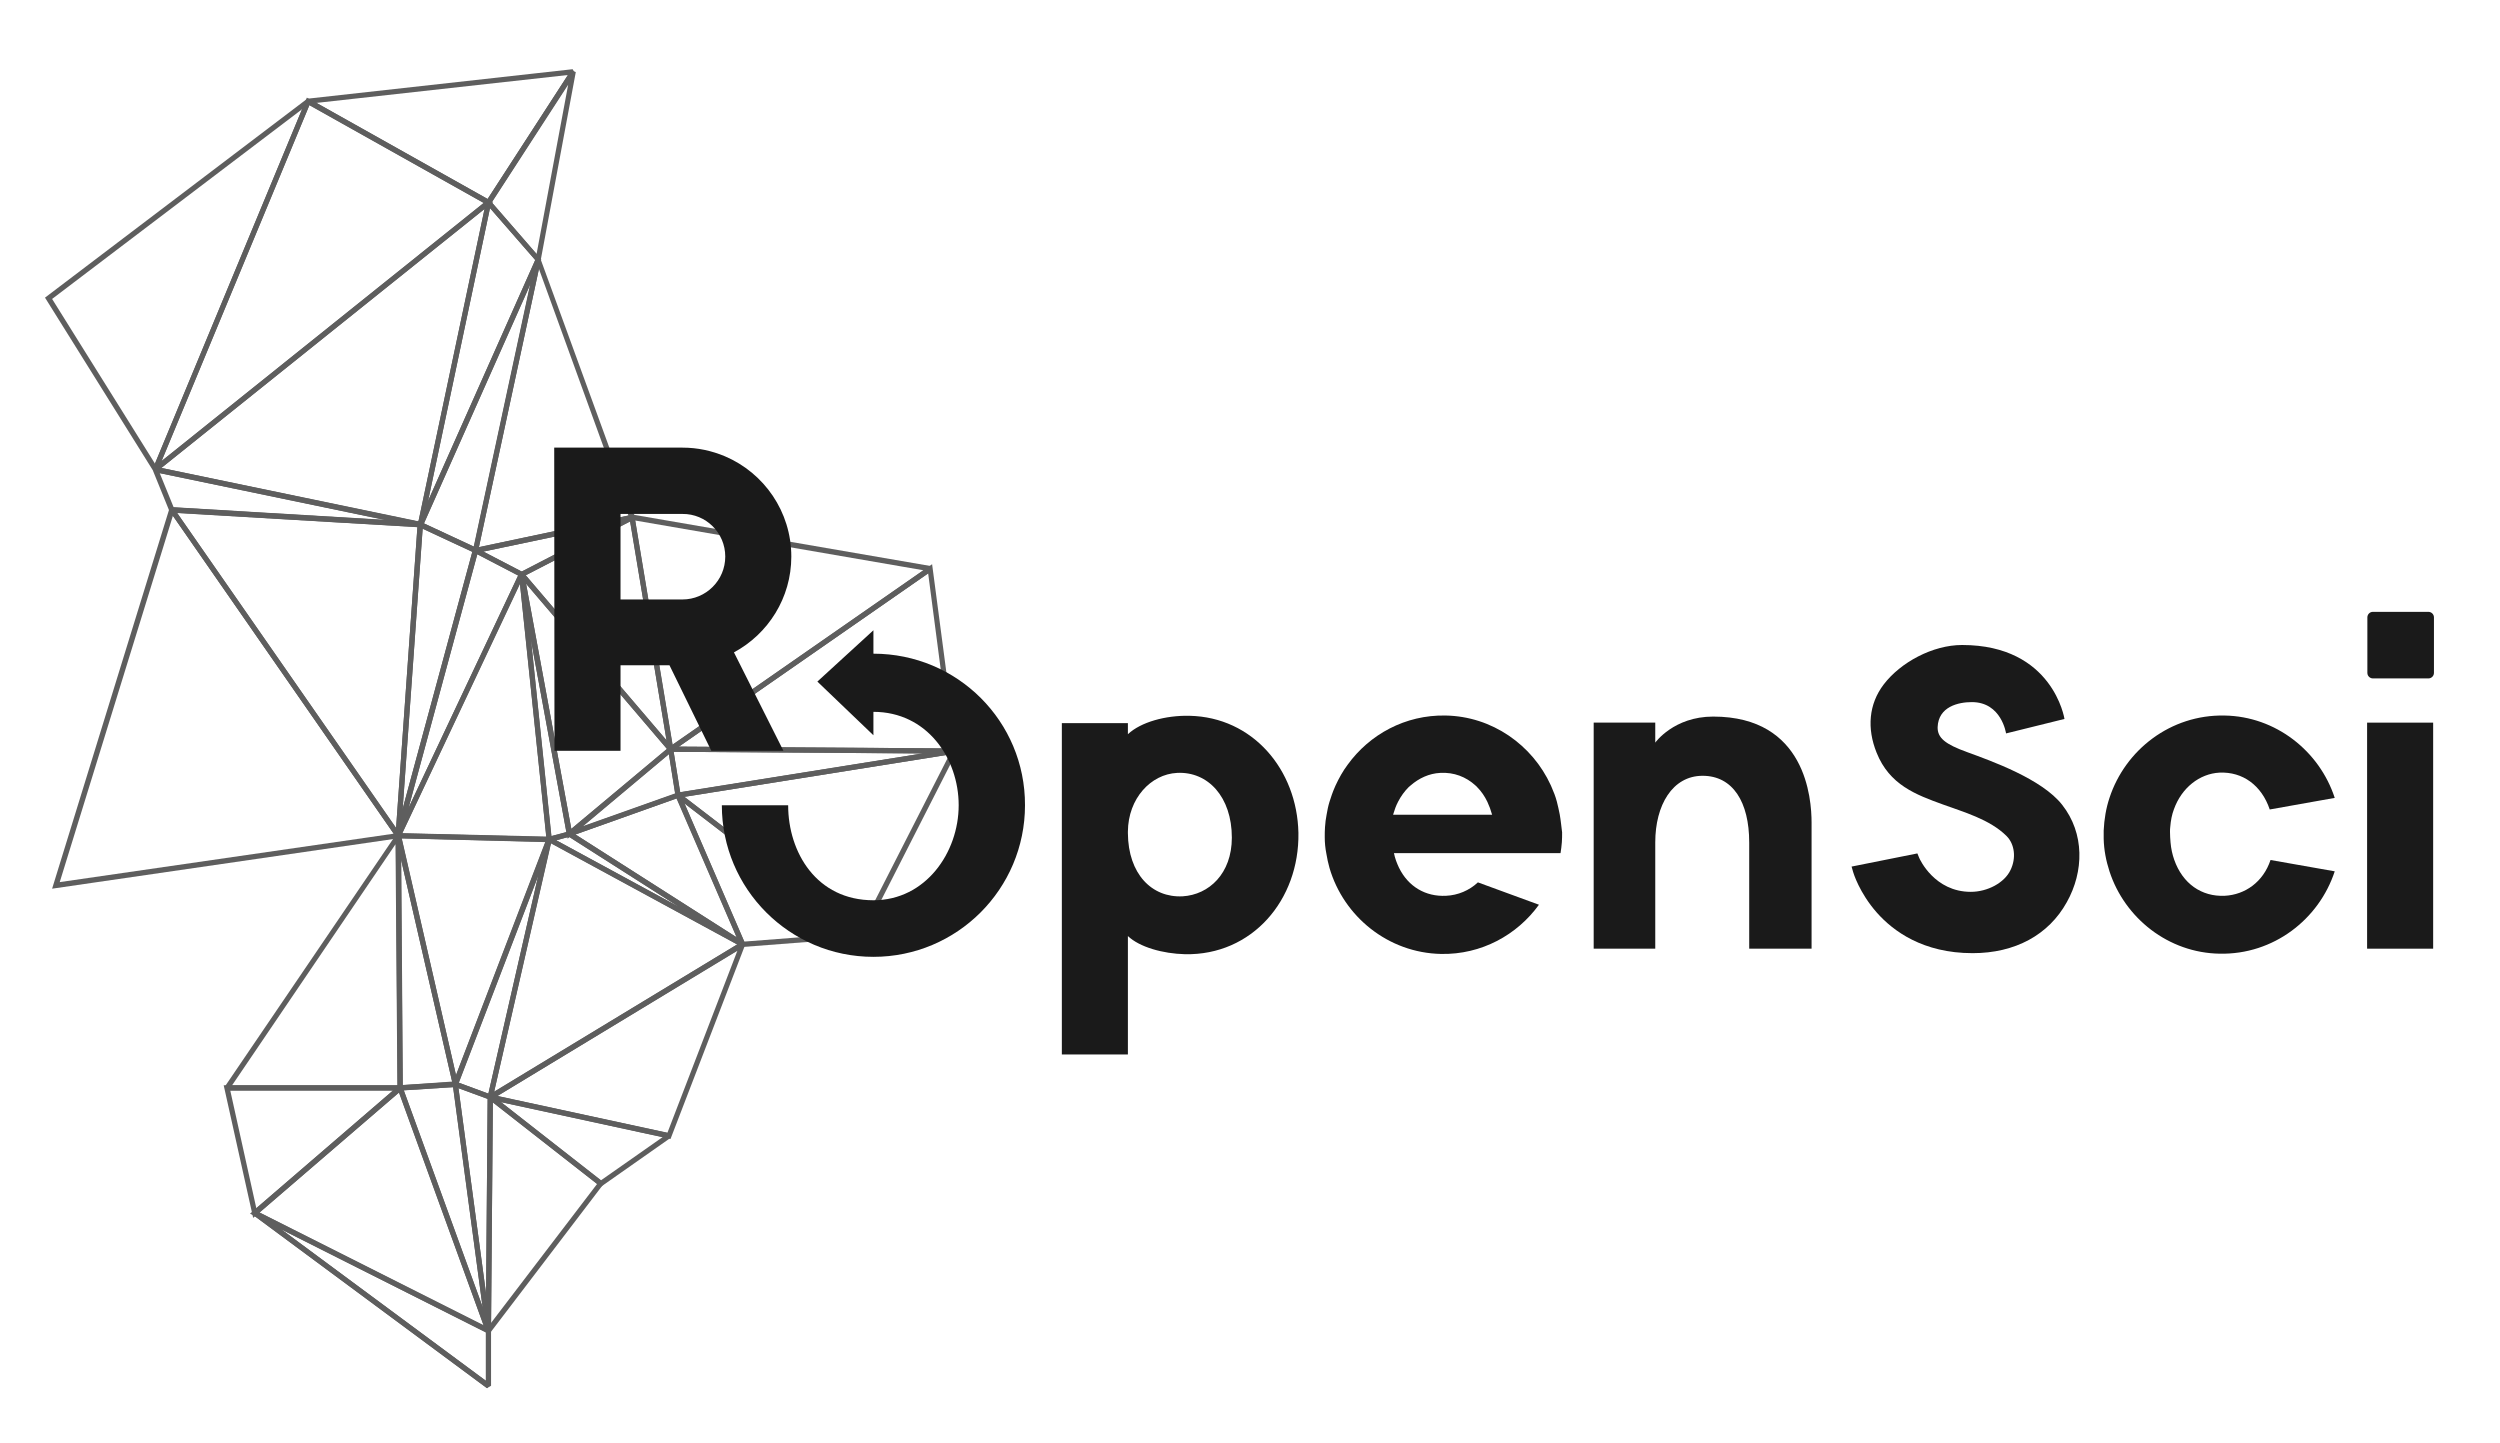 <?xml version="1.0" encoding="utf-8"?>
<!-- Generator: Adobe Illustrator 19.2.1, SVG Export Plug-In . SVG Version: 6.00 Build 0)  -->
<svg version="1.1" id="Layer_1" xmlns="http://www.w3.org/2000/svg" xmlns:xlink="http://www.w3.org/1999/xlink" x="0px" y="0px"
	 viewBox="0 0 950 548.3" style="enable-background:new 0 0 950 548.3;" xml:space="preserve">
<style type="text/css">
	.st0{opacity:0.7;}
	.st1{fill:#1A1A1A;}
</style>
<g class="st0">
	<g>
		<path class="st1" d="M363.7,286.4l-108.9-0.7l-0.6-1.8l100-69.5L363.7,286.4z M258,283.7l103.4,0.7l-8.7-66.5L258,283.7z"/>
	</g>
	<g>
		<path class="st1" d="M327.3,356.9L257.1,303l0.5-1.8l104.9-16.8l1,1.4L327.3,356.9z M260.1,302.8l66.5,51l34.2-67.1L260.1,302.8z"
			/>
	</g>
	<g>
		<path class="st1" d="M256.8,303.3l-3.1-19.6l108.9,0.7l0.2,2L256.8,303.3z M256,285.7l2.5,15.3l92-14.7L256,285.7z"/>
	</g>
	<g>
		<path class="st1" d="M254.1,286.4L239,195.3l114.7,19.8l0.4,1.8L254.1,286.4z M241.4,197.8l14.2,85.2l95.3-66.3L241.4,197.8z"/>
	</g>
	<g>
		<path class="st1" d="M281.5,359.9l-24.8-57.3l1.5-1.2l69.2,53.2l-0.5,1.8L281.5,359.9z M260.1,305.3l22.7,52.5l41.5-3.2
			L260.1,305.3z"/>
	</g>
	<g>
		<path class="st1" d="M254.1,285.4l-57.5-67.4l44.3-22.9l14.9,89.5L254.1,285.4z M199.8,218.6l53.5,62.7l-13.9-83.2L199.8,218.6z"
			/>
	</g>
	<g>
		<path class="st1" d="M281.7,359.7l-73.4-39.9l0.2-1.8l8.1-2.2l66.1,42.2L281.7,359.7z M211.4,319.3l46.4,25.2L216.2,318
			L211.4,319.3z"/>
	</g>
	<g>
		<path class="st1" d="M186.8,417.8l-1.5-1.1l22.7-99.2l74.6,40.5l0,1.7L186.8,417.8z M209.4,320.5l-21.6,94.3l92.3-55.9
			L209.4,320.5z"/>
	</g>
	<g>
		<path class="st1" d="M254.8,432.8l-68.7-14.9l-0.3-1.8l95.8-58.1l1.5,1.2L254.8,432.8z M189,416.5l64.6,14l26.6-69.2L189,416.5z"
			/>
	</g>
	<g>
		<path class="st1" d="M281.6,359.7l-65.8-42l0.2-1.8l42.2-15l24.9,57.5L281.6,359.7z M218.7,317.1l61.3,39.1l-22.8-52.8
			L218.7,317.1z"/>
	</g>
	<g>
		<path class="st1" d="M203.8,99.3L184.4,77L217,26.7l1.8,0.7l-13.3,71.3L203.8,99.3z M186.9,76.9l17,19.6l12-64.3L186.9,76.9z"/>
	</g>
	<g>
		<path class="st1" d="M228.3,451l-42.6-33.3l0.8-1.8l67.9,14.7l0.4,1.8L228.3,451z M190.4,418.8l38,29.7l23.4-16.4L190.4,418.8z"/>
	</g>
	<g>
		<path class="st1" d="M215.7,318.7l-18.5-100.3l1.7-0.8l57.3,67.2L215.7,318.7z M199.9,221.7l17.2,93.3l36.4-30.4L199.9,221.7z"/>
	</g>
	<g>
		<path class="st1" d="M216.7,317.8l-1-1.7l38.5-32.2l1.6,0.6l2.9,18.3L216.7,317.8z M254.2,286.6l-32.8,27.5l35.2-12.5L254.2,286.6
			z"/>
	</g>
	<g>
		<path class="st1" d="M179.4,210.5l24.1-112l1.9-0.1l36.1,99L179.4,210.5z M204.8,102.2L182,207.9l56.8-12L204.8,102.2z"/>
	</g>
	<g>
		<path class="st1" d="M181.4,210.6l-23-10.7l45.2-101.6l1.9,0.6L181.4,210.6z M161.1,198.9l19,8.8l21.5-99.8L161.1,198.9z"/>
	</g>
	<g>
		<path class="st1" d="M207.8,320.3l-10.6-101.9l2-0.3l18.4,99.5L207.8,320.3z M201.8,243.5l7.7,74.2l5.7-1.5L201.8,243.5z"/>
	</g>
	<g>
		<path class="st1" d="M187,418.2l-15.3-5.6l36-94l1.9,0.6L187,418.2z M174.3,411.4l11.3,4.2l19-83.1L174.3,411.4z"/>
	</g>
	<g>
		<path class="st1" d="M198.2,219.4l-17.9-9.3l0.3-1.9l59.5-12.6l0.7,1.9L198.2,219.4z M183.7,209.6l14.6,7.6l34.9-18L183.7,209.6z"
			/>
	</g>
	<g>
		
			<rect x="140.2" y="438.6" transform="matrix(0.595 -0.804 0.804 0.595 -339.75 313.544)" class="st1" width="2" height="110.5"/>
	</g>
	<g>
		<path class="st1" d="M174,412.4l-1.9-0.1l-22-95.7l60.1,1.5L174,412.4z M152.6,318.6l20.7,90l34-88.6L152.6,318.6z"/>
	</g>
	<g>
		<path class="st1" d="M209.8,320l-60-1.5l47.5-100.7l1.9,0.3L209.8,320z M152.9,316.6l54.7,1.3l-10-96L152.9,316.6z"/>
	</g>
	<g>
		<path class="st1" d="M186.4,506.3l-1.8-0.6l0.7-88.8l1.6-0.8l42.7,33.5L186.4,506.3z M187.3,418.9l-0.7,83.8l40.3-52.8
			L187.3,418.9z"/>
	</g>
	<g>
		<path class="st1" d="M152.2,318l-1.9-0.7l29.7-109.6l19.4,10.1L152.2,318z M181.4,210.6l-26.1,96.3l41.6-88.2L181.4,210.6z"/>
	</g>
	<g>
		<path class="st1" d="M185.9,78.3l-69.4-38.9l0.4-1.9l100.7-11.2l0.9,1.5L185.9,78.3z M120.3,39.1l65,36.5l30.5-47.1L120.3,39.1z"
			/>
	</g>
	<g>
		<path class="st1" d="M151.1,414.5l-0.7-96.9l2-0.2l21.9,95.6L151.1,414.5z M152.4,326.7l0.6,85.6l18.8-1.3L152.4,326.7z"/>
	</g>
	<g>
		<path class="st1" d="M184.7,506.1l-34-93.6l23.2-1.5l12.7,94.7L184.7,506.1z M153.4,414.3l30,82.4l-11.2-83.6L153.4,414.3z"/>
	</g>
	<g>
		<path class="st1" d="M184.6,505.9l-12.8-95.4l15.5,5.7l-0.7,89.5L184.6,505.9z M174.2,413.5l10.5,78.1l0.6-74L174.2,413.5z"/>
	</g>
	<g>
		<path class="st1" d="M160.7,199.8l-1.9-0.6l25.9-122.4l1.7-0.4l19.3,22.2l-0.3,0.6L160.7,199.8z M186.2,79.1l-23.5,111.2
			l40.7-91.5L186.2,79.1z"/>
	</g>
	<g>
		<path class="st1" d="M152.3,317.8l-2-0.3l8.5-119.7l23.1,10.8L152.3,317.8z M160.6,200.9l-7.6,106.5l26.5-97.7L160.6,200.9z"/>
	</g>
	<g>
		<path class="st1" d="M160.5,200.5L58.8,179.4l-0.4-1.8L185,76.2l1.6,1L160.5,200.5z M61.3,177.8l97.7,20.3l25.1-118.7L61.3,177.8z
			"/>
	</g>
	<g>
		<path class="st1" d="M185.2,506.6L95,461.2l57.5-49.5l34.1,93.7L185.2,506.6z M98.6,460.8l85.2,43l-32.2-88.6L98.6,460.8z"/>
	</g>
	<g>
		<path class="st1" d="M59.6,179.2l-1.5-1.2l58.5-140.9l70.8,39.7L59.6,179.2z M117.6,39.9L61.4,175.2l122.4-98.1L117.6,39.9z"/>
	</g>
	<g>
		<path class="st1" d="M185,527.5l-88.8-65.8l1-1.7l89.4,45v21.6L185,527.5z M106.8,467.1l77.8,57.6v-18.4L106.8,467.1z"/>
	</g>
	<g>
		<path class="st1" d="M150.5,318.1l-86-123.8l0.9-1.6l95.4,5.7l-8.5,119.2L150.5,318.1z M67.3,194.9l83.2,119.8l8.1-114.4
			L67.3,194.9z"/>
	</g>
	<g>
		<path class="st1" d="M153.1,414.4H86.3l-0.8-1.6l65.1-95.8l1.8,0.6L153.1,414.4z M88.2,412.4H151l-0.7-91.6L88.2,412.4z"/>
	</g>
	<g>
		<path class="st1" d="M58.2,178.9l-41.1-65.8l99.4-75.4l1.5,1.2L59.9,178.8L58.2,178.9z M19.8,113.6l39.1,62.6l55.9-134.7
			L19.8,113.6z"/>
	</g>
	<g>
		<path class="st1" d="M19.8,337.7l44.5-144.2l1.8-0.3l87,125.1L19.8,337.7z M65.7,196l-43,139.2l126.9-18.4L65.7,196z"/>
	</g>
	<g>
		<path class="st1" d="M159.7,200.4l-95.1-5.6l-6.5-16l1.1-1.4l100.7,21L159.7,200.4z M66,192.8l80.2,4.8l-85.5-17.8L66,192.8z"/>
	</g>
	<g>
		<path class="st1" d="M96.2,462.8L85,412.4h67l0.7,1.8L96.2,462.8z M87.5,414.4l9.9,44.7l51.9-44.7H87.5z"/>
	</g>
</g>
<g>
	<g>
		<g>
			<path class="st1" d="M592.7,309.5c-0.3-1.6-0.7-3.3-1.1-4.9c-0.5-1.9-1.2-3.7-2-5.5c-0.1-0.2-0.2-0.5-0.3-0.7
				c-7-15.3-22.3-26.2-40-26.5c-15.3-0.3-28.9,7.2-37.2,18.7c-1.8,2.4-3.3,5.1-4.6,7.9c-0.1,0.2-0.2,0.4-0.3,0.7
				c-0.8,1.8-1.4,3.6-2,5.5c-0.5,1.6-0.8,3.2-1.1,4.9c-0.3,1.5-0.5,3.1-0.6,4.7c-0.1,1.3-0.1,2.5-0.1,3.8c0,2.1,0.2,4.2,0.6,6.2
				c0.3,1.9,0.7,3.7,1.2,5.5c5.4,18.5,22.3,32.3,42.4,32.7c15.3,0.3,28.9-7.2,37.2-18.7l-23.2-8.5c-3.3,3.1-7.6,4.9-12.1,5.1
				c-7.8,0.4-14.4-3.5-17.9-10.7c-0.8-1.7-1.5-3.5-1.9-5.5h1.5h36.5h25.3c0.2-1.3,0.4-2.7,0.5-4.1c0.1-1.3,0.1-2.5,0.1-3.8
				C593.3,314,593.1,311.7,592.7,309.5z M529.4,309.5c0.5-1.7,1.1-3.4,1.9-4.9c1.1-2.1,2.4-3.9,4-5.5h0.1l-0.1,0
				c0.2-0.2,0.5-0.4,0.7-0.6c3.2-2.8,7.1-4.6,11.3-4.8c5.2-0.3,9.8,1.5,13.4,4.8c0.2,0.2,0.5,0.4,0.7,0.7c1.5,1.5,2.8,3.4,3.8,5.5
				c0.7,1.5,1.3,3.1,1.8,4.9h-3.1H529.4z"/>
		</g>
		<g>
			<path class="st1" d="M300.7,211.5c0-17.1-10.4-31.8-25.2-38.1c-5-2.1-10.4-3.3-16.1-3.3h-48.7h-0.1l0.1,115.2h25.1v-32.5h18.6
				l15.9,32.5h27.4l-18.8-37.4C291.9,240.9,300.7,227.2,300.7,211.5z M275.6,211.5c0,9-7.3,16.3-16.3,16.3h-23.5v-32.5h23.5
				C268.3,195.2,275.6,202.5,275.6,211.5z"/>
		</g>
		<g>
			<path class="st1" d="M331.9,248.4v-8.9L310.6,259l21.3,20.4v-8.9c20.3,0,32.4,17.6,32.4,35.5c0,17.9-12.5,36.1-32.4,36.1
				c-21.6,0-32.4-18.2-32.4-36.1h-25.2c0,31.8,25.8,57.6,57.6,57.6c31.8,0,57.6-25.8,57.6-57.6C389.6,274.1,363.8,248.4,331.9,248.4
				z"/>
		</g>
		<g>
			<path class="st1" d="M862.8,326.8c-2.8,8.4-9.7,13.2-17.4,13.6c-8.8,0.4-16-4.6-19.2-13.7c-0.7-2-1.2-4.2-1.4-6.6
				c-0.1-1.3-0.2-2.6-0.2-4c0-0.6,0-1.3,0.1-1.9c0.2-2.4,0.6-4.6,1.4-6.7c2.9-8.1,9.7-13.5,17.3-13.9c8.8-0.4,16,4.8,19.1,14
				l24.7-4.4c-5.8-17.8-22.4-31-41.9-31.3c-20.4-0.4-37.7,13-43.7,31.3c-1.3,3.9-2,8.1-2.2,12.4c0,0.8,0,1.6,0,2.4
				c0,0.2,0,0.5,0,0.7c0.1,4.3,0.9,8.4,2.2,12.4c5.8,17.8,22.4,31,41.9,31.3c20.4,0.4,37.7-13,43.7-31.3L862.8,326.8z"/>
		</g>
		<g>
			<rect x="899.5" y="274.6" class="st1" width="25.1" height="85.9"/>
		</g>
		<g>
			<path class="st1" d="M922.8,257.8h-21.1c-1.1,0-2.1-0.9-2.1-2.1v-21.1c0-1.1,0.9-2.1,2.1-2.1h21.1c1.1,0,2.1,0.9,2.1,2.1v21.1
				C924.9,256.9,923.9,257.8,922.8,257.8z"/>
		</g>
		<g>
			<path class="st1" d="M783.6,305.8c-7.7-9.8-26.8-16.6-36.1-20c-8.3-3-11.3-5.4-11.2-9.5c0.3-7.8,7.9-9.5,13-9.5
				c11.3,0,13,11.9,13,11.9l22.2-5.5c0,0-4.3-28.1-38.9-28.1c-11.2,0-23.4,6.6-29.8,15c-5.7,7.5-6.4,16.7-2.7,25.9
				c4.9,12.3,15,16,25.2,19.7c7.6,2.8,17.8,5.6,24.2,12c3.1,3.1,3.7,8.4,1.5,12.9c-2.3,4.9-8.8,8.3-15.1,8.3
				c-13.8,0-19.4-12.4-19.6-12.9l-0.7-1.7l-25,5l0.6,2.1c0.1,0.3,2.3,7.8,9,15.4c6.2,7,17.5,15.4,36.4,15.4
				c16.1,0,28.9-6.9,35.8-19.4C791.9,331.2,792.2,316.7,783.6,305.8z"/>
		</g>
		<g>
			<path class="st1" d="M452,272c-9.1-0.2-18.5,2.4-23.4,7v-4.2h-25.1v125.9h25.1v-45c4.4,4.2,13.3,6.7,21.7,6.9
				c25.5,0.5,43.5-20.6,43.1-46.1C492.9,292.4,476,272.5,452,272z M449.4,340.6c-11.7,0.6-20.7-8.5-20.8-24V316
				c0.1-12.6,8.7-21.8,18.7-22.3c11.7-0.6,20.8,9.1,20.8,24.6C468.1,332,459.4,340,449.4,340.6z"/>
		</g>
	</g>
	<g>
		<path class="st1" d="M651,272.3c-15,0-22,9.9-22,9.9v-7.6h-23.4v85.9H629c0,0,0-27.2,0-40.4c0-14.1,6.5-25.3,18-25.3
			s17.7,10,17.7,25.3v40.4h23.7c0,0,0-38.6,0-47.9C688.4,303.4,686.2,272.3,651,272.3z"/>
	</g>
</g>
</svg>
